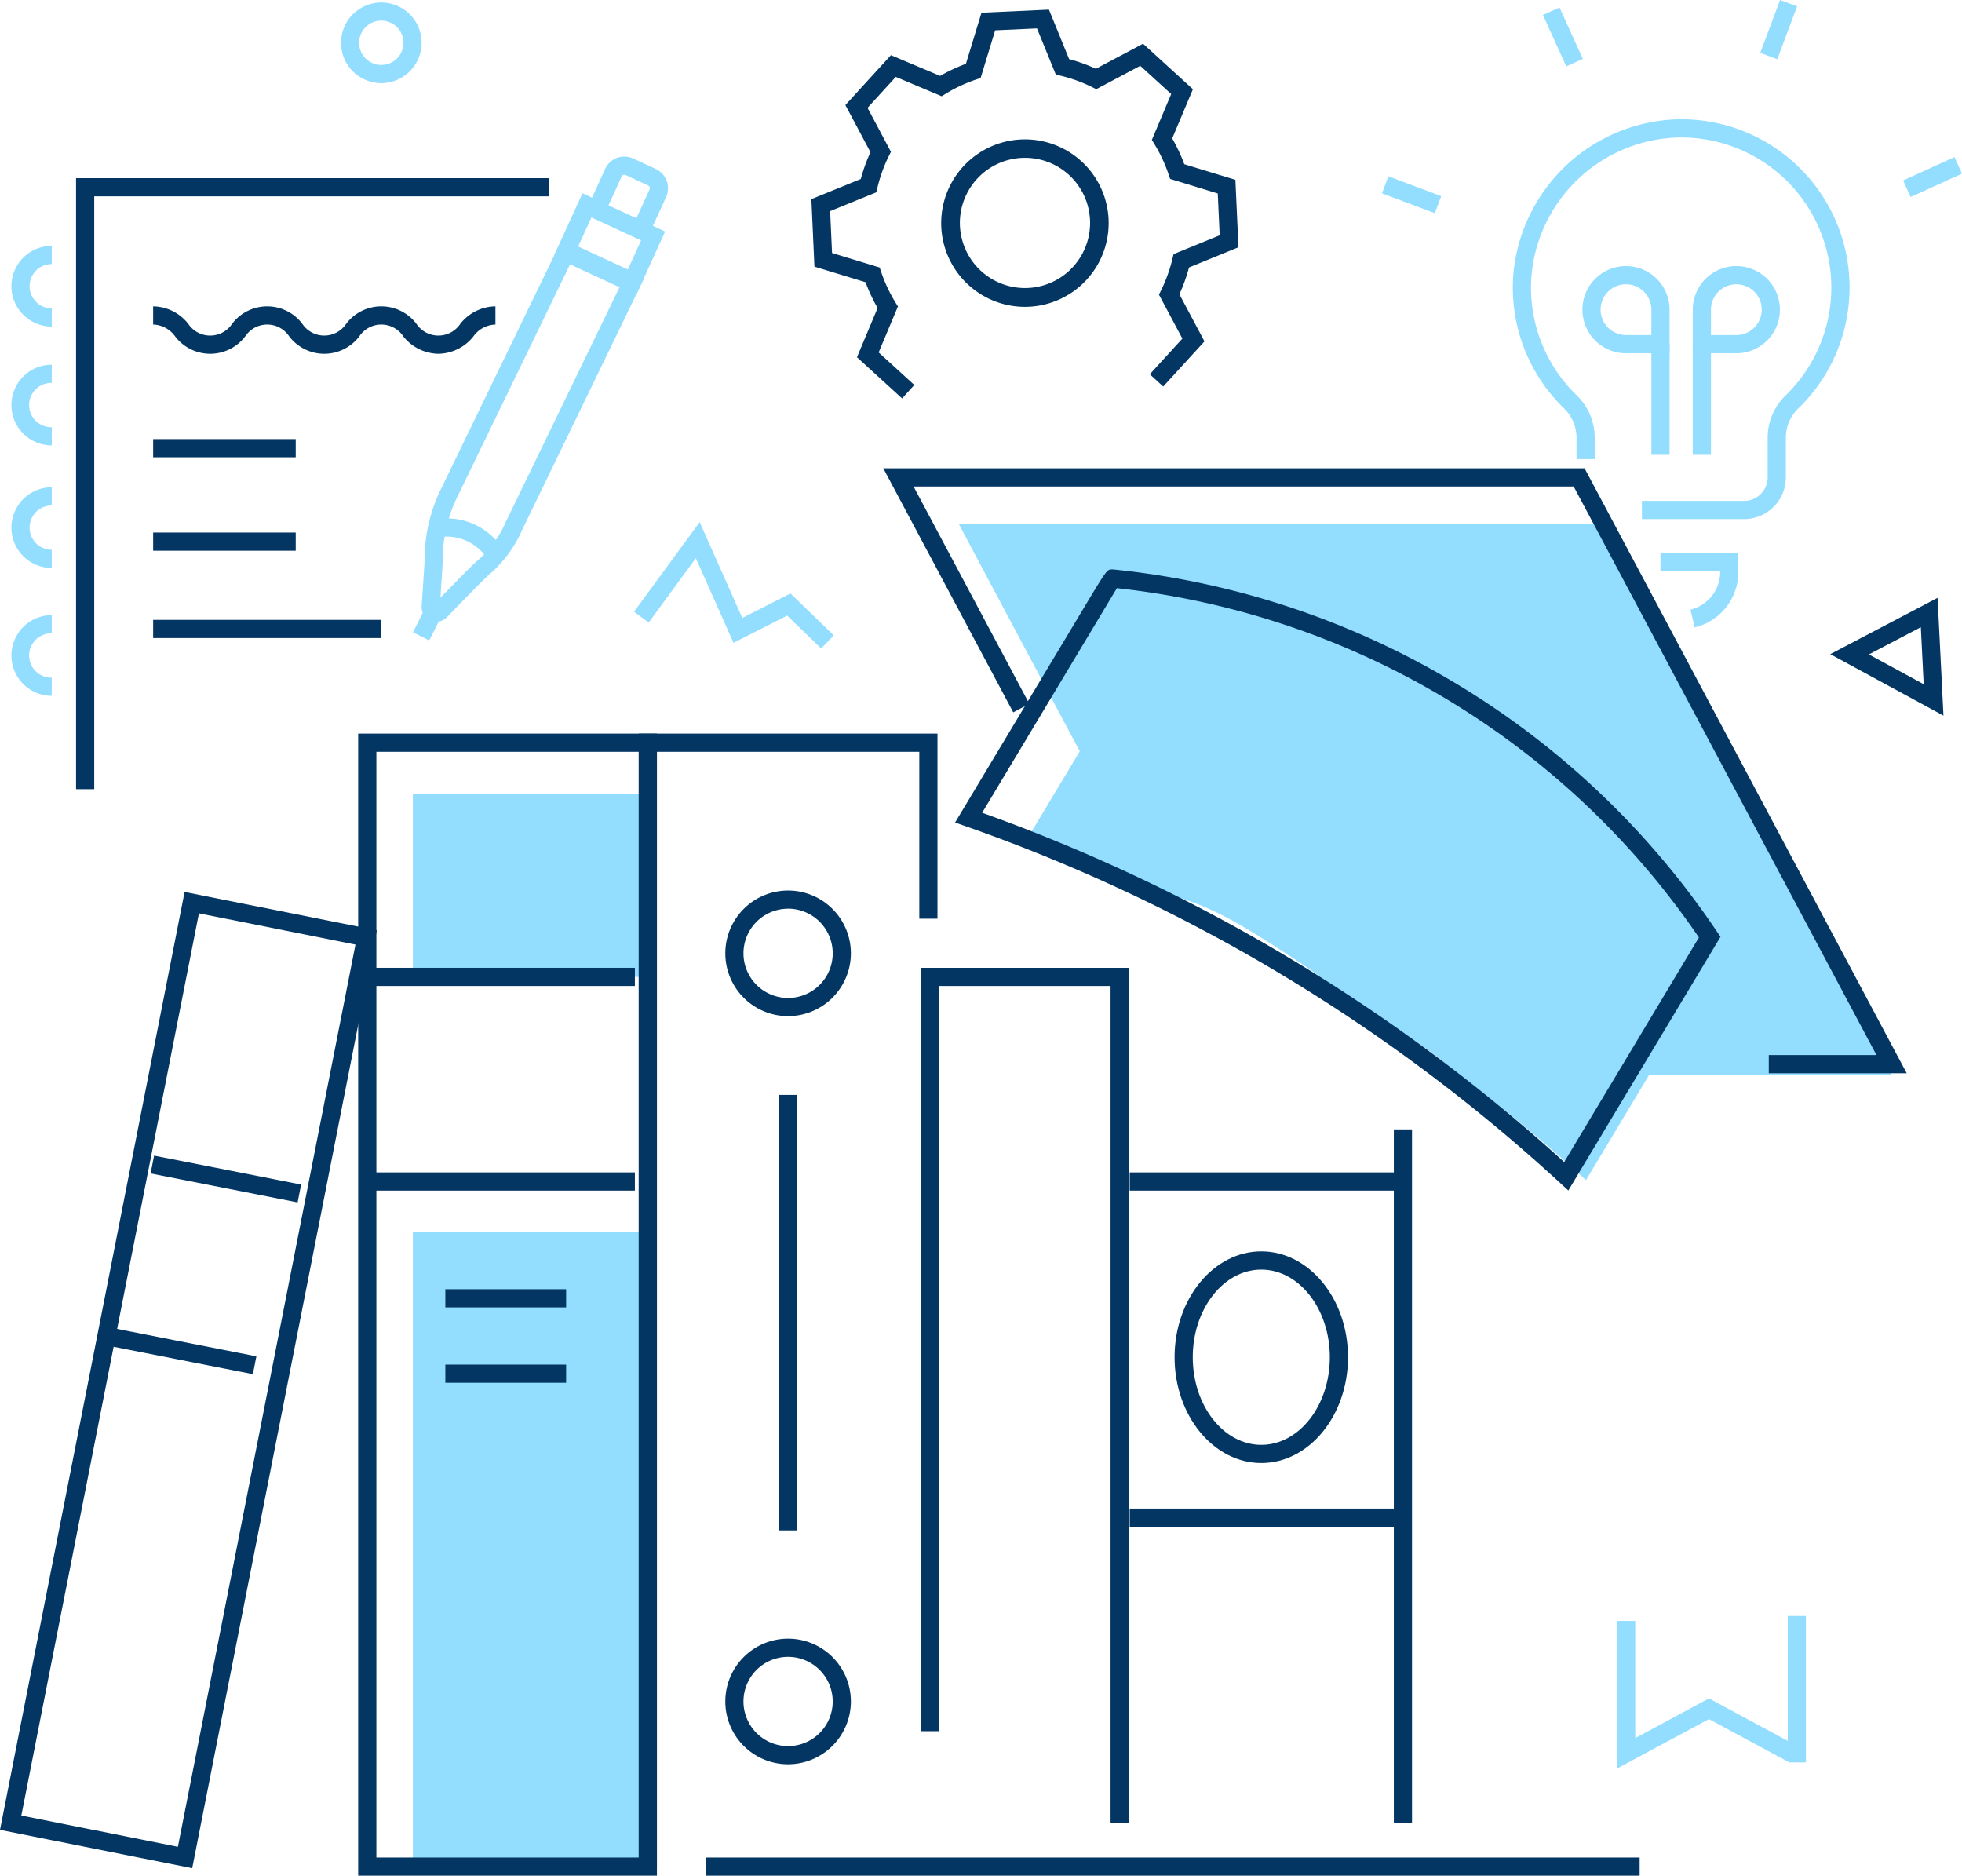 <svg xmlns="http://www.w3.org/2000/svg" width="199.648" height="190.833" viewBox="0 0 199.648 190.833">
  <g id="Group_7140" data-name="Group 7140" transform="translate(0 0)">
    <path id="Path_4223" data-name="Path 4223" d="M1501.55,323.008l-11.225-21.086H1555.4L1585.262,358h-24.669q-3.214,5.355-6.427,10.711A165.514,165.514,0,0,0,1541.242,358h-.214c-.017-.018-.031-.038-.048-.057-2.225-2.33-4.934-3.812-7.61-5.539-3.125-2.017-6.032-4.353-9.154-6.375-4.5-2.916-9.334-6.216-14.8-6.666-4.411-1.959-8.583-3.6-12.376-4.928l5.617-9.362Z" transform="translate(-1392.78 -248.643)" fill="#93ddff"/>
    <rect id="Rectangle_2499" data-name="Rectangle 2499" width="23.908" height="18.644" transform="translate(42.013 80.745)" fill="#93ddff"/>
    <rect id="Rectangle_2500" data-name="Rectangle 2500" width="23.908" height="64.551" transform="translate(42.013 125.356)" fill="#93ddff"/>
    <g id="Group_2805" data-name="Group 2805" transform="translate(64.517 53.121)">
      <path id="Path_4224" data-name="Path 4224" d="M1455.8,314.519l-3.461-3.345-5.46,2.774-3.833-8.615-4.795,6.546-1.492-1.094,6.679-9.119,4.338,9.751,4.9-2.489,4.409,4.261Z" transform="translate(-1436.758 -301.666)" fill="#93ddff"/>
    </g>
    <g id="Group_2816" data-name="Group 2816" transform="translate(140.628 0)">
      <g id="Group_2806" data-name="Group 2806" transform="translate(13.31 12.138)">
        <path id="Path_4225" data-name="Path 4225" d="M1605.322,275.871h-10.394v-1.85h10.394a2.4,2.4,0,0,0,2.4-2.4v-4.092a5.985,5.985,0,0,1,1.876-4.288,15.272,15.272,0,0,0-11.312-26.184,15.428,15.428,0,0,0-14.611,14.189,15.27,15.27,0,0,0,4.571,11.994,5.983,5.983,0,0,1,1.876,4.288v2.243h-1.85v-2.243a4.153,4.153,0,0,0-1.318-2.965,17.112,17.112,0,0,1-5.124-13.445,17.3,17.3,0,0,1,16.381-15.91,17.117,17.117,0,0,1,12.679,29.355,4.153,4.153,0,0,0-1.318,2.965v4.092A4.252,4.252,0,0,1,1605.322,275.871Z" transform="translate(-1581.786 -235.196)" fill="#93ddff"/>
      </g>
      <g id="Group_2807" data-name="Group 2807" transform="translate(20.395 27.071)">
        <path id="Path_4226" data-name="Path 4226" d="M1602.145,268.284h-4.434a4.434,4.434,0,1,1,4.434-4.434Zm-4.434-7.019a2.584,2.584,0,0,0,0,5.169h2.584V263.85A2.587,2.587,0,0,0,1597.711,261.266Z" transform="translate(-1593.277 -259.416)" fill="#93ddff"/>
      </g>
      <g id="Group_2808" data-name="Group 2808" transform="translate(27.413 35.015)">
        <rect id="Rectangle_2501" data-name="Rectangle 2501" width="1.85" height="11.259" fill="#93ddff"/>
      </g>
      <g id="Group_2809" data-name="Group 2809" transform="translate(31.624 27.071)">
        <path id="Path_4227" data-name="Path 4227" d="M1615.922,268.284h-4.434V263.85a4.434,4.434,0,1,1,4.434,4.434Zm-2.584-1.85h2.584a2.584,2.584,0,1,0-2.584-2.585Z" transform="translate(-1611.488 -259.416)" fill="#93ddff"/>
      </g>
      <g id="Group_2810" data-name="Group 2810" transform="translate(31.623 35.015)">
        <rect id="Rectangle_2502" data-name="Rectangle 2502" width="1.85" height="11.259" fill="#93ddff"/>
      </g>
      <g id="Group_2811" data-name="Group 2811" transform="translate(28.338 56.271)">
        <path id="Path_4228" data-name="Path 4228" d="M1609.645,314.332l-.437-1.8a3.958,3.958,0,0,0,3.027-3.858v-.054h-6.076v-1.85h7.925v1.9A5.8,5.8,0,0,1,1609.645,314.332Z" transform="translate(-1606.159 -306.773)" fill="#93ddff"/>
      </g>
      <g id="Group_2812" data-name="Group 2812" transform="translate(38.492 0)">
        <rect id="Rectangle_2503" data-name="Rectangle 2503" width="5.741" height="1.849" transform="translate(0 5.376) rotate(-69.453)" fill="#93ddff"/>
      </g>
      <g id="Group_2813" data-name="Group 2813" transform="translate(16.377 0.762)">
        <rect id="Rectangle_2504" data-name="Rectangle 2504" width="1.85" height="5.741" transform="translate(0 0.765) rotate(-24.447)" fill="#93ddff"/>
      </g>
      <g id="Group_2814" data-name="Group 2814" transform="translate(0 17.938)">
        <rect id="Rectangle_2505" data-name="Rectangle 2505" width="1.849" height="5.741" transform="translate(0 1.732) rotate(-69.442)" fill="#93ddff"/>
      </g>
      <g id="Group_2815" data-name="Group 2815" transform="translate(53.028 15.982)">
        <rect id="Rectangle_2506" data-name="Rectangle 2506" width="5.742" height="1.85" transform="translate(0 2.378) rotate(-24.462)" fill="#93ddff"/>
      </g>
    </g>
    <g id="gear-5-icon" transform="translate(82.571 0.982)">
      <path id="Path_4229" data-name="Path 4229" d="M1475.263,256.658l-4.592-4.192,2.1-5.009a17.147,17.147,0,0,1-1.229-2.624l-5.2-1.585-.31-6.866,5.031-2.05a17,17,0,0,1,.982-2.727l-2.551-4.794,4.634-5.078,5.005,2.109a17.163,17.163,0,0,1,2.624-1.228l1.585-5.2,6.864-.313,2.052,5.032a17.171,17.171,0,0,1,2.724.984l4.8-2.55,5.074,4.631-2.107,5.007a17.073,17.073,0,0,1,1.229,2.624l5.2,1.586.313,6.864-5.03,2.053a17.321,17.321,0,0,1-.983,2.726l2.552,4.795-4.195,4.594-1.366-1.247,3.314-3.63L1501.4,246.1l.209-.425a15.521,15.521,0,0,0,1.167-3.236l.111-.461,4.692-1.915-.194-4.258-4.848-1.48-.152-.45a15.288,15.288,0,0,0-1.458-3.112l-.249-.405,1.966-4.671-3.146-2.871-4.475,2.379-.425-.211a15.347,15.347,0,0,0-3.232-1.168l-.462-.11-1.915-4.695-4.255.194-1.479,4.851-.451.152a15.346,15.346,0,0,0-3.114,1.456l-.4.249-4.67-1.967-2.874,3.148,2.381,4.474-.211.425a15.144,15.144,0,0,0-1.165,3.231l-.11.464-4.7,1.914.193,4.258,4.849,1.479.152.451a15.32,15.32,0,0,0,1.456,3.113l.248.4-1.962,4.674,3.628,3.312Zm12.491-9.318a8.52,8.52,0,1,1,.4-.009Q1487.952,247.34,1487.754,247.34Zm.018-15.162c-.1,0-.207,0-.309.007a6.624,6.624,0,1,0,.309-.007Z" transform="translate(-1466.039 -217.104)" fill="#033662"/>
    </g>
    <g id="Group_2817" data-name="Group 2817" transform="translate(186.243 60.826)">
      <path id="Path_4230" data-name="Path 4230" d="M1645.7,326.145l-11.52-6.256,10.92-5.727Zm-7.592-6.227,5.579,3.03-.291-5.8Z" transform="translate(-1634.18 -314.162)" fill="#033662"/>
    </g>
    <g id="Group_2818" data-name="Group 2818" transform="translate(34.698 0.247)">
      <path id="Path_4231" data-name="Path 4231" d="M1392.5,224.12a4.1,4.1,0,1,1,4.1-4.1A4.109,4.109,0,0,1,1392.5,224.12Zm0-6.359a2.255,2.255,0,1,0,2.255,2.255A2.257,2.257,0,0,0,1392.5,217.761Z" transform="translate(-1388.397 -215.911)" fill="#93ddff"/>
    </g>
    <g id="Group_2836" data-name="Group 2836" transform="translate(0 74.639)">
      <g id="Group_2819" data-name="Group 2819" transform="translate(0 16.105)">
        <path id="Path_4232" data-name="Path 4232" d="M1351.68,462.012l-19.558-3.9,18.783-95.422,19.558,3.9Zm-17.387-5.356,15.93,3.179,18.07-91.793-15.929-3.179Z" transform="translate(-1332.122 -362.685)" fill="#033662"/>
      </g>
      <g id="Group_2820" data-name="Group 2820" transform="translate(93.734 23.825)">
        <path id="Path_4233" data-name="Path 4233" d="M1505.269,462.176h-1.85V377.056h-17.424v75.819h-1.85V375.206h21.124Z" transform="translate(-1484.145 -375.206)" fill="#033662"/>
      </g>
      <g id="Group_2821" data-name="Group 2821" transform="translate(141.833 40.265)">
        <rect id="Rectangle_2507" data-name="Rectangle 2507" width="1.85" height="70.531" fill="#033662"/>
      </g>
      <g id="Group_2822" data-name="Group 2822" transform="translate(36.449)">
        <path id="Path_4234" data-name="Path 4234" d="M1421.635,452.758h-30.4V336.565h30.4Zm-28.548-1.85h26.7V338.415h-26.7Z" transform="translate(-1391.237 -336.565)" fill="#033662"/>
      </g>
      <g id="Group_2823" data-name="Group 2823" transform="translate(64.996 0)">
        <path id="Path_4235" data-name="Path 4235" d="M1439.386,451.833h-1.85V336.565h30.4v18.827h-1.85V338.415h-26.7Z" transform="translate(-1437.537 -336.565)" fill="#033662"/>
      </g>
      <g id="Group_2824" data-name="Group 2824" transform="translate(37.374 23.825)">
        <rect id="Rectangle_2508" data-name="Rectangle 2508" width="27.229" height="1.85" fill="#033662"/>
      </g>
      <g id="Group_2825" data-name="Group 2825" transform="translate(37.374 44.643)">
        <rect id="Rectangle_2509" data-name="Rectangle 2509" width="27.229" height="1.85" fill="#033662"/>
      </g>
      <g id="Group_2826" data-name="Group 2826" transform="translate(73.806 15.963)">
        <path id="Path_4236" data-name="Path 4236" d="M1458.214,375.234a6.389,6.389,0,1,1,6.389-6.39A6.4,6.4,0,0,1,1458.214,375.234Zm0-10.929a4.54,4.54,0,1,0,4.539,4.539A4.544,4.544,0,0,0,1458.214,364.3Z" transform="translate(-1451.825 -362.455)" fill="#033662"/>
      </g>
      <g id="Group_2827" data-name="Group 2827" transform="translate(73.806 92.079)">
        <path id="Path_4237" data-name="Path 4237" d="M1458.214,498.682a6.389,6.389,0,1,1,6.389-6.389A6.4,6.4,0,0,1,1458.214,498.682Zm0-10.929a4.54,4.54,0,1,0,4.539,4.54A4.545,4.545,0,0,0,1458.214,487.753Z" transform="translate(-1451.825 -485.903)" fill="#033662"/>
      </g>
      <g id="Group_2828" data-name="Group 2828" transform="translate(119.522 52.679)">
        <path id="Path_4238" data-name="Path 4238" d="M1534.793,443.535c-4.865,0-8.824-4.83-8.824-10.766S1529.927,422,1534.793,422s8.823,4.829,8.823,10.766S1539.658,443.535,1534.793,443.535Zm0-19.682c-3.846,0-6.974,4-6.974,8.916s3.128,8.916,6.974,8.916,6.973-4,6.973-8.916S1538.638,423.853,1534.793,423.853Z" transform="translate(-1525.969 -422.003)" fill="#033662"/>
      </g>
      <g id="Group_2829" data-name="Group 2829" transform="translate(114.957 44.643)">
        <rect id="Rectangle_2510" data-name="Rectangle 2510" width="26.933" height="1.85" fill="#033662"/>
      </g>
      <g id="Group_2830" data-name="Group 2830" transform="translate(114.957 78.845)">
        <rect id="Rectangle_2511" data-name="Rectangle 2511" width="26.933" height="1.85" fill="#033662"/>
      </g>
      <g id="Group_2831" data-name="Group 2831" transform="translate(79.271 36.758)">
        <rect id="Rectangle_2512" data-name="Rectangle 2512" width="1.85" height="44.308" fill="#033662"/>
      </g>
      <g id="Group_2832" data-name="Group 2832" transform="translate(45.316 56.524)">
        <rect id="Rectangle_2513" data-name="Rectangle 2513" width="12.291" height="1.85" fill="#033662"/>
      </g>
      <g id="Group_2833" data-name="Group 2833" transform="translate(45.316 64.196)">
        <rect id="Rectangle_2514" data-name="Rectangle 2514" width="12.291" height="1.85" fill="#033662"/>
      </g>
      <g id="Group_2834" data-name="Group 2834" transform="translate(15.324 42.934)">
        <rect id="Rectangle_2515" data-name="Rectangle 2515" width="1.849" height="15.247" transform="translate(0 1.815) rotate(-78.87)" fill="#033662"/>
      </g>
      <g id="Group_2835" data-name="Group 2835" transform="translate(10.771 60.41)">
        <rect id="Rectangle_2516" data-name="Rectangle 2516" width="1.849" height="15.247" transform="translate(0 1.815) rotate(-78.873)" fill="#033662"/>
      </g>
    </g>
    <g id="Group_2837" data-name="Group 2837" transform="translate(71.839 188.983)">
      <rect id="Rectangle_2517" data-name="Rectangle 2517" width="95.007" height="1.85" fill="#033662"/>
    </g>
    <g id="Group_2840" data-name="Group 2840" transform="translate(89.88 47.646)">
      <g id="Group_2838" data-name="Group 2838">
        <path id="Path_4239" data-name="Path 4239" d="M1582.037,354.332H1568v-1.85h10.958l-30.811-57.846h-67.171l11.777,22.11-1.633.869-13.225-24.829h71.362Z" transform="translate(-1477.894 -292.786)" fill="#033662"/>
      </g>
      <g id="Group_2839" data-name="Group 2839" transform="translate(7.308 10.288)">
        <path id="Path_4240" data-name="Path 4240" d="M1552.148,372.659l-.836-.769a174.673,174.673,0,0,0-60.493-36.295l-1.072-.376,12.9-21.5c2.55-4.249,2.55-4.249,3.074-4.249l.094,0a84.292,84.292,0,0,1,61.335,36.668l.482.71ZM1492.5,334.227a176.5,176.5,0,0,1,59.227,35.537l13.71-22.849a82.443,82.443,0,0,0-59.227-35.537C1504.395,314.4,1494.952,330.141,1492.5,334.227Z" transform="translate(-1489.747 -309.471)" fill="#033662"/>
      </g>
    </g>
    <g id="Group_2842" data-name="Group 2842" transform="translate(164.547 164.41)">
      <g id="Group_2841" data-name="Group 2841" transform="translate(0 0)">
        <path id="Path_4241" data-name="Path 4241" d="M1598.993,497.681V482.667h1.85v11.917l7.5-4.036,8.02,4.318V482.16h1.85v14.9h-1.682l-8.188-4.408Z" transform="translate(-1598.993 -482.16)" fill="#93ddff"/>
      </g>
    </g>
    <g id="Group_2858" data-name="Group 2858" transform="translate(1.162 15.927)">
      <g id="Group_2843" data-name="Group 2843" transform="translate(6.577 2.2)">
        <path id="Path_4242" data-name="Path 4242" d="M1346.524,307.073h-1.85V244.911h48.107v1.85h-46.257Z" transform="translate(-1344.674 -244.911)" fill="#033662"/>
      </g>
      <g id="Group_2844" data-name="Group 2844" transform="translate(14.422 15.243)">
        <path id="Path_4243" data-name="Path 4243" d="M1386.42,270.885a4.634,4.634,0,0,1-3.565-1.764,2.685,2.685,0,0,0-4.483,0,4.482,4.482,0,0,1-7.128,0,2.683,2.683,0,0,0-4.481,0,4.481,4.481,0,0,1-7.127,0,2.861,2.861,0,0,0-2.24-1.207v-1.85a4.632,4.632,0,0,1,3.563,1.764,2.682,2.682,0,0,0,4.48,0,4.482,4.482,0,0,1,7.127,0,2.684,2.684,0,0,0,4.481,0,4.483,4.483,0,0,1,7.129,0,2.688,2.688,0,0,0,4.486,0,4.633,4.633,0,0,1,3.565-1.764v1.85a2.869,2.869,0,0,0-2.243,1.207A4.633,4.633,0,0,1,1386.42,270.885Z" transform="translate(-1357.397 -266.065)" fill="#033662"/>
      </g>
      <g id="Group_2845" data-name="Group 2845" transform="translate(14.422 38.254)">
        <rect id="Rectangle_2518" data-name="Rectangle 2518" width="14.507" height="1.85" fill="#033662"/>
      </g>
      <g id="Group_2846" data-name="Group 2846" transform="translate(14.422 28.747)">
        <rect id="Rectangle_2519" data-name="Rectangle 2519" width="14.507" height="1.85" fill="#033662"/>
      </g>
      <g id="Group_2847" data-name="Group 2847" transform="translate(14.422 47.139)">
        <rect id="Rectangle_2520" data-name="Rectangle 2520" width="23.218" height="1.85" fill="#033662"/>
      </g>
      <g id="Group_2848" data-name="Group 2848" transform="translate(0 9.088)">
        <path id="Path_4244" data-name="Path 4244" d="M1338.112,264.292a4.1,4.1,0,1,1,0-8.209v1.85a2.255,2.255,0,0,0,0,4.51Z" transform="translate(-1334.007 -256.083)" fill="#93ddff"/>
      </g>
      <g id="Group_2849" data-name="Group 2849" transform="translate(0 33.649)">
        <path id="Path_4245" data-name="Path 4245" d="M1338.112,304.126a4.1,4.1,0,1,1,0-8.209v1.85a2.255,2.255,0,0,0,0,4.51Z" transform="translate(-1334.007 -295.917)" fill="#93ddff"/>
      </g>
      <g id="Group_2850" data-name="Group 2850" transform="translate(0 46.657)">
        <path id="Path_4246" data-name="Path 4246" d="M1338.112,325.223a4.1,4.1,0,1,1,0-8.208v1.85a2.255,2.255,0,1,0,0,4.509Z" transform="translate(-1334.007 -317.014)" fill="#93ddff"/>
      </g>
      <g id="Group_2851" data-name="Group 2851" transform="translate(0 21.176)">
        <path id="Path_4247" data-name="Path 4247" d="M1338.112,283.9a4.1,4.1,0,1,1,0-8.209v1.85a2.255,2.255,0,1,0,0,4.509Z" transform="translate(-1334.007 -275.688)" fill="#93ddff"/>
      </g>
      <g id="Group_2857" data-name="Group 2857" transform="translate(40.863)">
        <g id="Group_2852" data-name="Group 2852" transform="translate(0.88 8.523)">
          <path id="Path_4248" data-name="Path 4248" d="M1403.2,293.97a1.5,1.5,0,0,1-.607-.129,1.478,1.478,0,0,1-.882-1.458l.3-4.585a16.342,16.342,0,0,1,1.653-7.308l12.279-25.323,8.391,3.882-12.371,25.524a12.69,12.69,0,0,1-3.426,4.631c-.389.372-.821.787-1.315,1.289-1.067,1.086-2.172,2.215-2.957,3.024A1.472,1.472,0,0,1,1403.2,293.97Zm2.138-12.7a14.588,14.588,0,0,0-1.486,6.647l-.232,3.608c.684-.7,1.491-1.527,2.278-2.326.508-.518.954-.945,1.355-1.329a10.985,10.985,0,0,0,3.032-4.081l11.558-23.85-5.034-2.328Z" transform="translate(-1401.708 -255.166)" fill="#93ddff"/>
        </g>
        <g id="Group_2853" data-name="Group 2853" transform="translate(0 45.8)">
          <rect id="Rectangle_2521" data-name="Rectangle 2521" width="2.911" height="1.85" transform="translate(0 2.604) rotate(-63.435)" fill="#93ddff"/>
        </g>
        <g id="Group_2854" data-name="Group 2854" transform="translate(2.261 36.789)">
          <path id="Path_4249" data-name="Path 4249" d="M1409.359,305.311a4.936,4.936,0,0,0-5.048-2.358l-.364-1.813a6.749,6.749,0,0,1,7.017,3.25l-1.607.918.8-.459Z" transform="translate(-1403.947 -301.01)" fill="#93ddff"/>
        </g>
        <g id="Group_2855" data-name="Group 2855" transform="translate(14.359 3.736)">
          <path id="Path_4250" data-name="Path 4250" d="M1431.982,257.62l-8.413-3.893,2.883-6.324,8.413,3.893Zm-5.967-4.8,5.056,2.339,1.349-2.957-5.056-2.339Z" transform="translate(-1423.569 -247.403)" fill="#93ddff"/>
        </g>
        <g id="Group_2856" data-name="Group 2856" transform="translate(18.138)">
          <path id="Path_4251" data-name="Path 4251" d="M1435.824,248.725l-1.683-.767,1.489-3.265a.307.307,0,0,0-.146-.407l-2.3-1.065a.287.287,0,0,0-.221-.009.3.3,0,0,0-.167.157l-1.411,3.094-1.683-.768,1.411-3.093a2.143,2.143,0,0,1,2.849-1.06l2.3,1.066a2.161,2.161,0,0,1,1.053,2.853Z" transform="translate(-1429.698 -241.343)" fill="#93ddff"/>
        </g>
      </g>
    </g>
  </g>
</svg>
